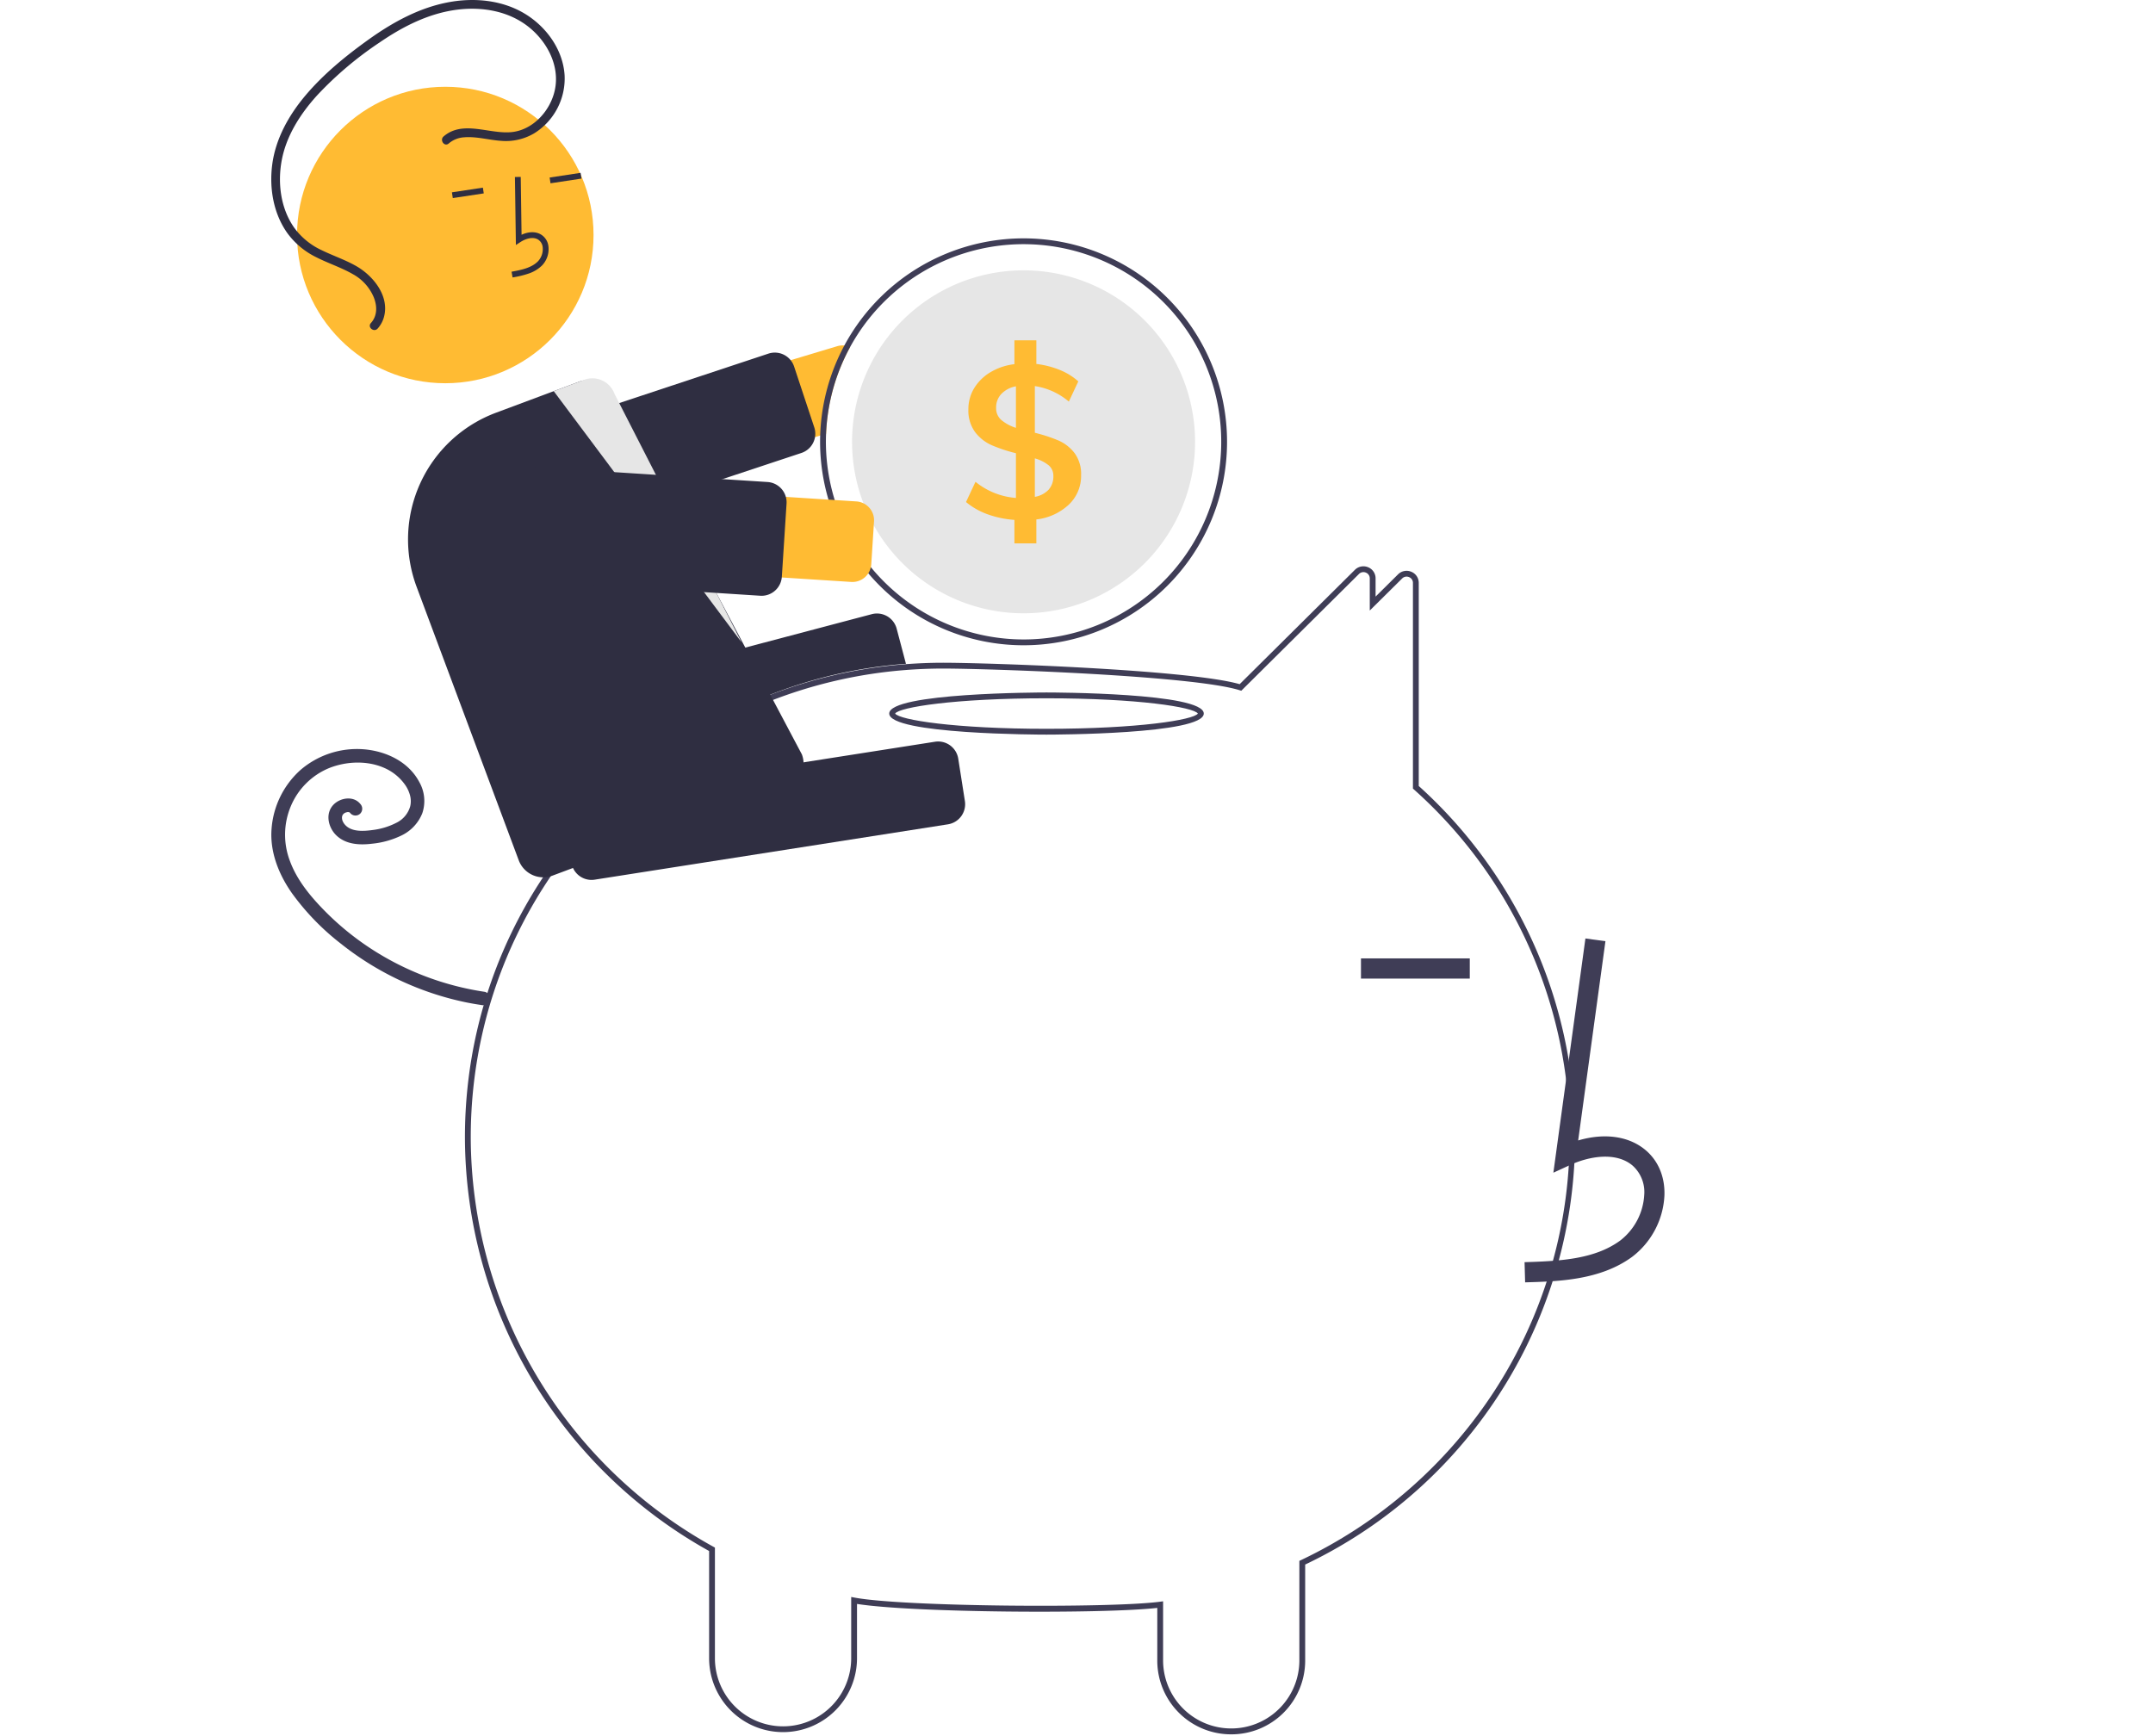<svg width="740.675" height="597.175" xmlns="http://www.w3.org/2000/svg" data-name="Layer 1">
 <g>
  <title>Layer 1</title>
  <path id="svg_3" fill="#3f3d56" d="m423.568,596.708a25.374,25.374 0 0 1 -25.44,-25.25l0,-18.251c-19.109,2.139 -84.543,1.644 -103.3,-1.37l0,18.892a25.441,25.441 0 0 1 -50.88,0l0,-37.092a163.307,163.307 0 0 1 -84,-142.388c0,-49.83 22.583,-96.314 61.959,-127.534a164.075,164.075 0 0 1 89.323,-35.173c4.427,-0.347 8.881,-0.523 13.239,-0.523c15.352,0 84.619,2.372 101.998,7.372l39.628,-39.322a4.16,4.16 0 0 1 4.55,-0.907a4.1,4.1 0 0 1 2.584,3.847l0,6.252l7.716,-7.642a4.151,4.151 0 0 1 4.546,-0.908a4.102,4.102 0 0 1 2.587,3.848l0,69.865a162.759,162.759 0 0 1 -39.07,267.866l0,33.169a25.374,25.374 0 0 1 -25.44,25.25zm-23.44,-45.77l0,20.52a23.441,23.441 0 0 0 46.88,0l0,-34.433l0.571,-0.271a162.456,162.456 0 0 0 66.531,-58.182a160.325,160.325 0 0 0 -27.699,-206.96l-0.332,-0.298l0,-70.757a2.103,2.103 0 0 0 -1.342,-1.996a2.149,2.149 0 0 0 -2.381,0.473l-11.127,11.021l0,-11.048a2.103,2.103 0 0 0 -1.342,-1.996a2.154,2.154 0 0 0 -2.385,0.477l-40.476,40.164l-0.575,-0.18c-16.156,-5.057 -86.513,-7.454 -101.982,-7.454c-4.306,0 -8.707,0.174 -13.082,0.517a162.075,162.075 0 0 0 -88.237,34.746c-38.895,30.838 -61.202,76.751 -61.202,125.967a161.315,161.315 0 0 0 83.484,140.925l0.516,0.286l0,38.27a23.441,23.441 0 0 0 46.88,0l0,-21.286l1.185,0.223c16.856,3.171 87.832,3.671 104.985,1.421l1.13,-0.148z"/>
  <path id="svg_4" fill="#ffbb33" d="m287.998,119.118l-110.74,33.28a13.882,13.882 0 0 0 7.99,26.59l96.91,-29.13l2.03,-0.61a67.517,67.517 0 0 1 8.29,-29.86a6.165,6.165 0 0 0 -2,-0.52a6.367,6.367 0 0 0 -2.48,0.25z"/>
  <path id="svg_5" fill="#2f2e41" d="m183.333,186.083a7.013,7.013 0 0 1 -6.638,-4.801l-6.925,-20.896a6.999,6.999 0 0 1 4.443,-8.847l90.131,-29.87a7,7 0 0 1 8.847,4.442l6.925,20.896a6.976,6.976 0 0 1 -4.193,8.759q-0.125,0.047 -0.252,0.088l-90.129,29.869a7.003,7.003 0 0 1 -2.209,0.359z"/>
  <path id="svg_6" fill="#3f3d56" d="m352.128,82.008a70.031,70.031 0 0 0 -69.97,67.85c-0.02,0.71 -0.03,1.43 -0.03,2.15a70,70 0 1 0 70,-70zm0,138a68.071,68.071 0 0 1 -68,-68q0,-1.395 0.06,-2.76a67.998,67.998 0 1 1 67.94,70.76z"/>
  <path id="svg_7" fill="#e6e6e6" d="m411.128,152.008a59,59 0 0 1 -118,0c0,-1.87 0.09,-3.71 0.26,-5.53a59,59 0 0 1 117.74,5.53z"/>
  <path id="svg_8" fill="#ffbb33" d="m369.698,155.928a14.048,14.048 0 0 0 -5.47,-4.33a53.139,53.139 0 0 0 -8.22,-2.7l0,-16.06a23.396,23.396 0 0 1 11.69,5.33l3.26,-6.95a21.561,21.561 0 0 0 -6.36,-3.93a31.259,31.259 0 0 0 -8.07,-2.07l0,-8.14l-7.55,0l0,8.22a20.672,20.672 0 0 0 -8.25,2.77a16.399,16.399 0 0 0 -5.59,5.48a13.771,13.771 0 0 0 -1.99,7.29a12.463,12.463 0 0 0 2.29,7.8a14.51,14.51 0 0 0 5.7,4.52a52.692,52.692 0 0 0 8.36,2.77l0,15.39a24.988,24.988 0 0 1 -13.91,-5.55l-3.26,6.96a24.58,24.58 0 0 0 7.44,4.22a34.161,34.161 0 0 0 9.21,1.92l0,8.07l7.55,0l0,-8.22a19.538,19.538 0 0 0 11.21,-5.14a13.59,13.59 0 0 0 4.18,-10.1a12.055,12.055 0 0 0 -2.22,-7.55zm-20.2,-8.73a14.499,14.499 0 0 1 -5.03,-2.7a5.32,5.32 0 0 1 -1.78,-4.18a6.726,6.726 0 0 1 1.82,-4.81a9.202,9.202 0 0 1 4.99,-2.59l0,14.28zm11.25,21.28a8.557,8.557 0 0 1 -4.74,2.47l0,-13.24a13.24,13.24 0 0 1 4.74,2.37a4.658,4.658 0 0 1 1.63,3.7a6.804,6.804 0 0 1 -1.63,4.7z"/>
  <path id="svg_9" fill="#2f2e41" d="m186.547,270.772a7.023,7.023 0 0 1 -6.775,-5.216l-3.77,-14.27a7.004,7.004 0 0 1 4.975,-8.551l118.941,-31.43a7.015,7.015 0 0 1 8.551,4.985l3.194,12.09l-0.598,0.046a160.163,160.163 0 0 0 -84.108,31.871l-0.173,0.084l-38.46,10.16a6.963,6.963 0 0 1 -1.776,0.23z"/>
  <path id="svg_10" fill="#3f3d56" d="m166.848,341.258a98.108,98.108 0 0 1 -39.122,-14.792a95.527,95.527 0 0 1 -16.174,-13.228c-4.828,-4.924 -9.447,-10.521 -11.838,-17.079a25.299,25.299 0 0 1 0.331,-18.769a24.334,24.334 0 0 1 13.169,-13.126c5.99,-2.389 13.226,-2.644 19.055,-0.028a17.089,17.089 0 0 1 6.964,5.606a11.435,11.435 0 0 1 1.81,3.758a7.674,7.674 0 0 1 0.09,3.759a9.016,9.016 0 0 1 -4.774,5.723a24.068,24.068 0 0 1 -8.152,2.486c-2.86,0.39 -6.969,0.745 -9.268,-1.551a4.669,4.669 0 0 1 -1.093,-1.611a3.114,3.114 0 0 1 -0.172,-1.458c-0.034,0.217 0.139,-0.472 0.129,-0.445c-0.036,0.102 -0.194,0.35 0.03,-0.031a3.397,3.397 0 0 1 0.233,-0.363c-0.076,0.098 -0.243,0.262 0.055,-0.019a1.962,1.962 0 0 1 0.914,-0.564c0.138,-0.04 0.279,-0.072 0.418,-0.11c0.353,-0.096 -0.352,0.005 0.009,-0.006c0.139,-0.004 0.28,-0.001 0.419,-0.007c0.354,-0.016 -0.349,-0.097 -0.01,-0.011c0.132,0.033 0.262,0.065 0.392,0.106c0.282,0.089 -0.2,-0.207 -0.009,0.014c0.224,0.259 -0.235,-0.252 0.019,-0.001a4.624,4.624 0 0 1 0.358,0.394a2.359,2.359 0 0 0 3.315,0a2.399,2.399 0 0 0 0,-3.315c-2.311,-2.865 -6.877,-2.157 -9.215,0.264c-2.982,3.088 -1.801,7.983 1.1,10.678c3.284,3.051 7.934,3.263 12.158,2.751a29.817,29.817 0 0 0 10.269,-2.902a14.398,14.398 0 0 0 7.024,-7.588a13.174,13.174 0 0 0 -1.056,-10.769c-3.729,-7.011 -11.452,-10.606 -19.084,-11.228a29.812,29.812 0 0 0 -21.819,7.163a30.154,30.154 0 0 0 -9.888,20.075c-0.666,7.996 2.436,15.761 6.959,22.214a84.627,84.627 0 0 0 16.779,17.353a102.473,102.473 0 0 0 42.812,20.191q2.792,0.577 5.615,0.988a2.421,2.421 0 0 0 2.883,-1.637a2.361,2.361 0 0 0 -1.637,-2.883l-0,0z"/>
  <path id="svg_12" fill="#3f3d56" d="m360.019,252.749c-2.209,0 -54.106,-0.083 -54.106,-7.251c0,-7.168 51.896,-7.25 54.106,-7.25s54.106,0.083 54.106,7.25c0,7.168 -51.896,7.251 -54.106,7.251zm-52.076,-7.251c1.42,2.173 20.496,5.251 52.076,5.251s50.656,-3.078 52.076,-5.251c-1.42,-2.173 -20.496,-5.25 -52.076,-5.25s-50.656,3.078 -52.076,5.251l0,-0z"/>
  <path id="svg_13" fill="#3f3d56" d="m524.673,441.2c11.488,-0.319 25.786,-0.718 36.801,-8.764a28.262,28.262 0 0 0 11.121,-21.103c0.225,-6.355 -2.071,-11.901 -6.465,-15.614c-5.753,-4.861 -14.154,-6.002 -23.207,-3.341l9.38,-68.548l-6.886,-0.943l-11.027,80.587l5.75,-2.639c6.666,-3.058 15.817,-4.614 21.504,0.192a12.215,12.215 0 0 1 4.006,10.062a21.361,21.361 0 0 1 -8.275,15.735c-8.572,6.261 -19.969,7.069 -32.895,7.43l0.193,6.947z"/>
  <rect id="svg_14" fill="#3f3d56" height="6.95" width="37.432" y="329.741" x="468.203"/>
  <path id="svg_15" fill="#2f2e41" d="m203.485,302.738a7.012,7.012 0 0 1 -6.904,-5.917l-2.285,-14.582a7.008,7.008 0 0 1 5.832,-8l121.531,-19.042a7.007,7.007 0 0 1 7.999,5.832l2.285,14.582a7.007,7.007 0 0 1 -5.832,8l-121.531,19.042a7.096,7.096 0 0 1 -1.095,0.085z"/>
  <circle id="svg_16" fill="#ffbb33" r="51" cy="80.855" cx="153.189"/>
  <path id="svg_17" fill="#2f2e41" d="m182.065,94.051a12.095,12.095 0 0 0 4.367,-2.676a8.133,8.133 0 0 0 2.255,-6.483a5.472,5.472 0 0 0 -2.512,-4.164c-1.846,-1.135 -4.285,-1.092 -6.747,0.049l-0.284,-19.908l-2,0.028l0.334,23.404l1.522,-0.998c1.765,-1.156 4.302,-1.994 6.127,-0.872a3.514,3.514 0 0 1 1.573,2.69a6.146,6.146 0 0 1 -1.676,4.834c-2.168,2.151 -5.377,2.872 -9.039,3.531l0.354,1.968a32.963,32.963 0 0 0 5.727,-1.403z"/>
  <rect id="svg_18" transform="rotate(-8.612 -256.725 -85.493)" fill="#2f2e41" height="2" width="10.772" y="126.186" x="162.113"/>
  <rect id="svg_19" transform="rotate(-8.612 -257.866 -90.469)" fill="#2f2e41" height="2" width="10.772" y="126.3" x="127.355"/>
  <path id="svg_20" fill="#2f2e41" d="m186.892,301.846a9.03,9.03 0 0 1 -8.434,-5.855l-35.163,-94.169a46.532,46.532 0 0 1 27.284,-59.802l28.592,-10.676a8.958,8.958 0 0 1 6.878,0.239a8.832,8.832 0 0 1 4.675,4.986l65.136,122.984a9.002,9.002 0 0 1 -5.257,11.638l-80.566,30.084a8.976,8.976 0 0 1 -3.145,0.572z"/>
  <path id="svg_21" fill="#e6e6e6" d="m190.496,134.582l64.629,86.426l-43.732,-85.519a8.079,8.079 0 0 0 -10.349,-4.846l-10.548,3.939z"/>
  <path id="svg_22" fill="#ffbb33" d="m292.828,200.218l-115.395,-7.433a13.879,13.879 0 1 1 1.784,-27.701l115.395,7.433a6.499,6.499 0 0 1 6.069,6.904l-0.949,14.729a6.501,6.501 0 0 1 -6.905,6.069z"/>
  <path id="svg_23" fill="#2f2e41" d="m261.993,204.983q-0.229,0 -0.458,-0.015l-0,0l-94.756,-6.104a6.999,6.999 0 0 1 -6.536,-7.435l1.62,-25.158a7,7 0 0 1 7.436,-6.535l94.756,6.103a7.008,7.008 0 0 1 6.535,7.435l-1.62,25.159a7.019,7.019 0 0 1 -4.546,6.111a6.926,6.926 0 0 1 -2.431,0.439z"/>
  <path id="svg_24" fill="#2f2e41" d="m152.605,46.941c6.709,-5.77 15.923,-0.608 23.617,-1.512c7.361,-0.865 13.174,-7.468 14.659,-14.482c1.732,-8.184 -2.516,-16.383 -8.777,-21.486c-6.857,-5.589 -15.952,-7.193 -24.57,-6.159c-9.878,1.185 -18.911,5.789 -27.017,11.359a121.85,121.85 0 0 0 -21.442,18.169c-5.751,6.352 -10.624,13.923 -12.18,22.47c-1.414,7.768 -0.334,16.375 4.258,22.955a24.205,24.205 0 0 0 9.474,7.805c3.937,1.933 8.138,3.316 11.952,5.502c5.768,3.305 11.374,10.159 9.567,17.291a9.793,9.793 0 0 1 -2.226,4.19c-1.291,1.433 -3.619,-0.461 -2.325,-1.897c2.273,-2.523 2.183,-5.888 0.972,-8.9a16.272,16.272 0 0 0 -7.233,-7.954c-3.993,-2.283 -8.401,-3.692 -12.494,-5.772a27.023,27.023 0 0 1 -9.911,-8.214c-4.898,-6.807 -6.363,-15.666 -5.253,-23.861c1.202,-8.868 5.759,-16.927 11.471,-23.68c6.216,-7.349 13.852,-13.571 21.652,-19.159c8.37,-5.997 17.617,-11.067 27.85,-12.9c8.87,-1.59 18.485,-0.611 26.241,4.223c7.24,4.512 12.792,12.274 13.344,20.947a22.235,22.235 0 0 1 -10.376,19.942a19.101,19.101 0 0 1 -11.41,2.643c-4.262,-0.273 -8.527,-1.578 -12.816,-1.215a8.941,8.941 0 0 0 -5.268,2.128c-1.466,1.261 -3.213,-1.181 -1.759,-2.431l0,-0z"/>
 </g>

</svg>